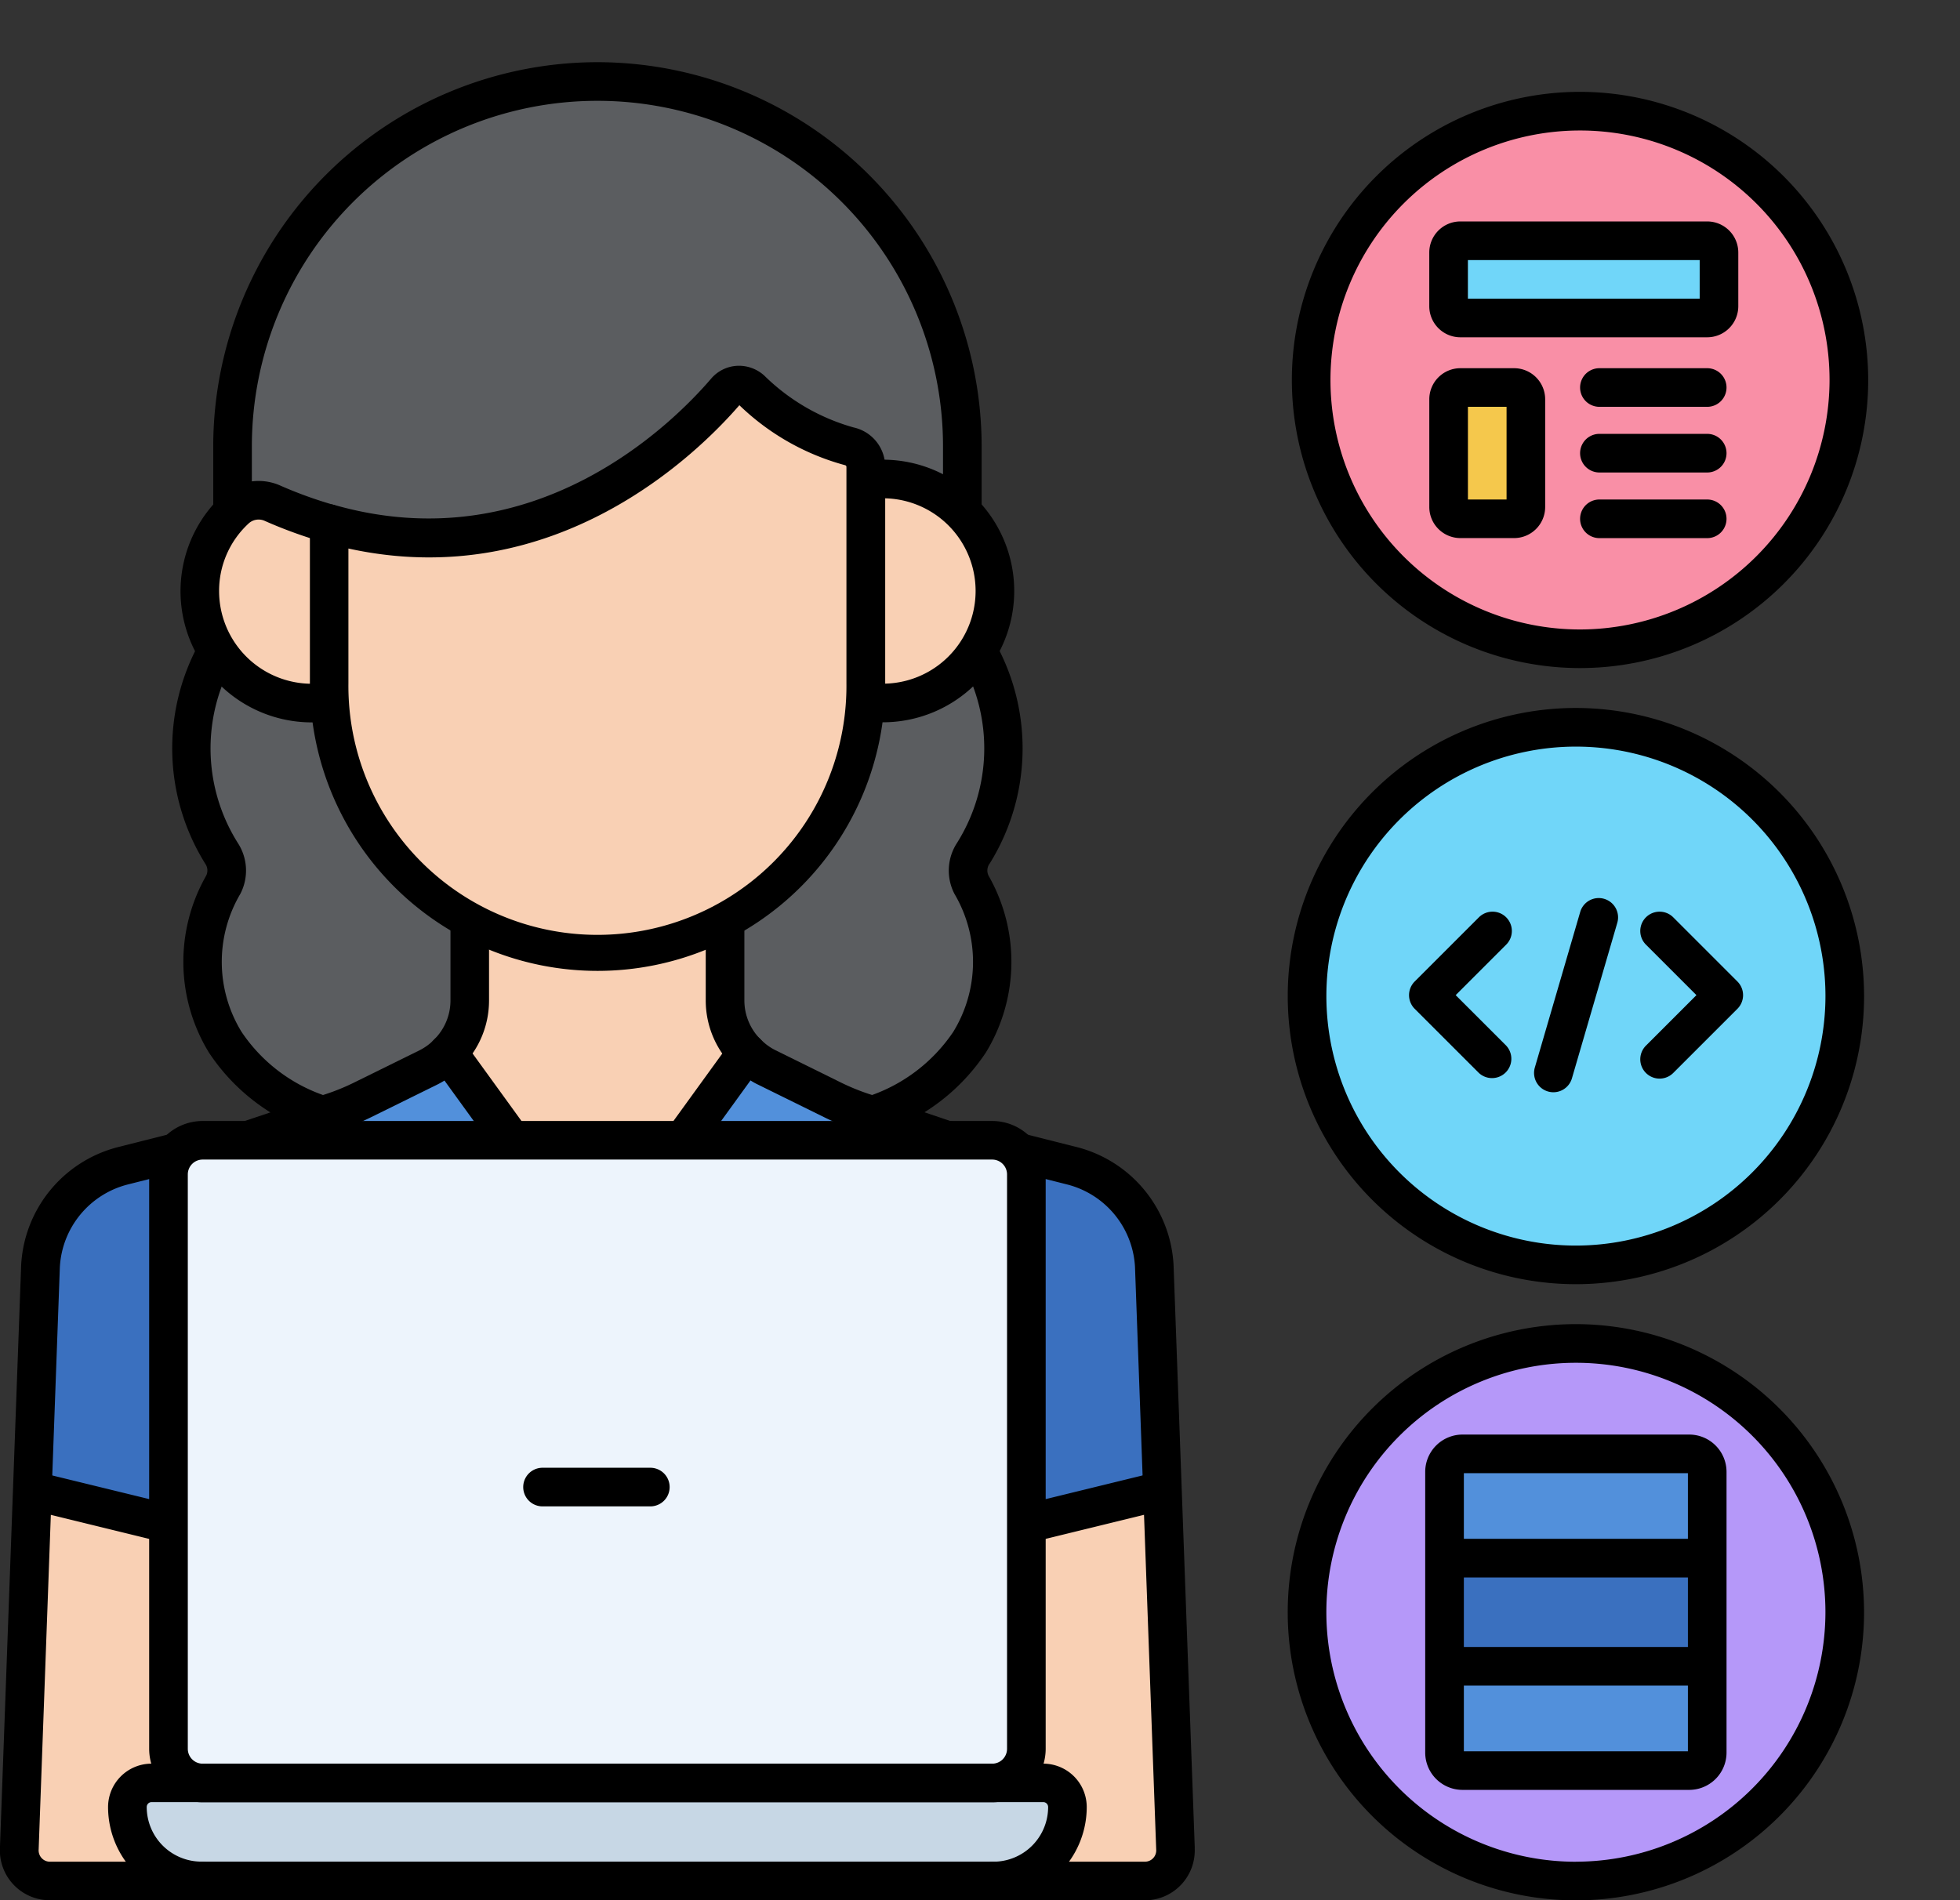 <svg xmlns="http://www.w3.org/2000/svg" width="80.006" height="77.587" viewBox="0 0 80.006 77.587">
  <rect x="0" y="0" width="80.006" height="77.587" fill="#333333" stroke="none"/>
  <g id="Layer_7" transform="translate(-5.967 -3.146)">
    <g id="Grupo_1105905" data-name="Grupo 1105905" transform="translate(4.046)">
      <g id="Grupo_1105775" data-name="Grupo 1105775" transform="translate(50.89 3.146)">
        <g id="Grupo_1105774" data-name="Grupo 1105774">
          <circle id="Elipse_11922" data-name="Elipse 11922" cx="10.975" cy="10.975" r="10.975" transform="translate(0 15.518) rotate(-45)" fill="#f98fa6"/>
        </g>
      </g>
      <g id="Grupo_1105777" data-name="Grupo 1105777" transform="translate(55.273 32.839)">
        <g id="Grupo_1105776" data-name="Grupo 1105776">
          <circle id="Elipse_11923" data-name="Elipse 11923" cx="10.975" cy="10.975" r="10.975" fill="#70d6f9"/>
        </g>
      </g>
      <g id="Grupo_1105779" data-name="Grupo 1105779" transform="translate(55.273 57.994)">
        <g id="Grupo_1105778" data-name="Grupo 1105778">
          <circle id="Elipse_11924" data-name="Elipse 11924" cx="10.975" cy="10.975" r="10.975" fill="#b598f9"/>
        </g>
      </g>
      <g id="Grupo_1105781" data-name="Grupo 1105781" transform="translate(61.051 12.976)">
        <g id="Grupo_1105780" data-name="Grupo 1105780">
          <path id="Trazado_891149" data-name="Trazado 891149" d="M208.195,41.147H198.117a.48.48,0,0,0-.48.48v2.194a.48.48,0,0,0,.48.48h10.078a.48.48,0,0,0,.48-.48V41.627A.48.48,0,0,0,208.195,41.147Z" transform="translate(-197.637 -41.147)" fill="#70d6f9"/>
        </g>
      </g>
      <g id="Grupo_1105783" data-name="Grupo 1105783" transform="translate(61.051 18.968)">
        <g id="Grupo_1105782" data-name="Grupo 1105782">
          <path id="Trazado_891150" data-name="Trazado 891150" d="M200.311,60.147h-2.194a.48.48,0,0,0-.48.48v4.4a.48.48,0,0,0,.48.48h2.194a.48.48,0,0,0,.48-.48v-4.4A.48.48,0,0,0,200.311,60.147Z" transform="translate(-197.637 -60.147)" fill="#f5c84c"/>
        </g>
      </g>
      <g id="Grupo_1105785" data-name="Grupo 1105785" transform="translate(60.887 62.504)">
        <g id="Grupo_1105784" data-name="Grupo 1105784">
          <path id="Trazado_891151" data-name="Trazado 891151" d="M207.1,198.2H197.85a.734.734,0,0,0-.734.734v11.461a.734.734,0,0,0,.734.734H207.1a.734.734,0,0,0,.734-.734V198.933A.734.734,0,0,0,207.1,198.2Z" transform="translate(-197.116 -198.199)" fill="#5290db"/>
        </g>
      </g>
      <g id="Grupo_1105787" data-name="Grupo 1105787" transform="translate(60.887 66.762)">
        <g id="Grupo_1105786" data-name="Grupo 1105786">
          <path id="Trazado_891152" data-name="Trazado 891152" d="M197.116,211.7h10.722v4.415H197.116Z" transform="translate(-197.116 -211.699)" fill="#3a70bf"/>
        </g>
      </g>
      <g id="Grupo_1105790" data-name="Grupo 1105790" transform="translate(54.654 6.896)">
        <g id="Grupo_1105789" data-name="Grupo 1105789">
          <g id="Grupo_1105788" data-name="Grupo 1105788">
            <path id="Trazado_891153" data-name="Trazado 891153" d="M189.115,21.866a11.763,11.763,0,1,0,11.763,11.763,11.777,11.777,0,0,0-11.763-11.763Zm0,21.95A10.186,10.186,0,1,1,199.3,33.629,10.2,10.2,0,0,1,189.115,43.816Z" transform="translate(-177.352 -21.866)"/>
          </g>
        </g>
      </g>
      <g id="Grupo_1105793" data-name="Grupo 1105793" transform="translate(54.485 32.051)">
        <g id="Grupo_1105792" data-name="Grupo 1105792">
          <g id="Grupo_1105791" data-name="Grupo 1105791">
            <path id="Trazado_891154" data-name="Trazado 891154" d="M188.578,101.632A11.763,11.763,0,1,0,200.342,113.4,11.777,11.777,0,0,0,188.578,101.632Zm0,21.95A10.186,10.186,0,1,1,198.765,113.4,10.2,10.2,0,0,1,188.578,123.582Z" transform="translate(-176.815 -101.632)"/>
          </g>
        </g>
      </g>
      <g id="Grupo_1105795" data-name="Grupo 1105795" transform="translate(66.419 20.86)">
        <g id="Grupo_1105794" data-name="Grupo 1105794">
          <path id="Trazado_891155" data-name="Trazado 891155" d="M219.849,66.146h-4.4a.788.788,0,1,0,0,1.577h4.4a.788.788,0,1,0,0-1.577Z" transform="translate(-214.66 -66.146)"/>
        </g>
      </g>
      <g id="Grupo_1105797" data-name="Grupo 1105797" transform="translate(66.419 18.179)">
        <g id="Grupo_1105796" data-name="Grupo 1105796">
          <path id="Trazado_891156" data-name="Trazado 891156" d="M219.849,57.646h-4.4a.788.788,0,1,0,0,1.577h4.4a.788.788,0,1,0,0-1.577Z" transform="translate(-214.66 -57.646)"/>
        </g>
      </g>
      <g id="Grupo_1105799" data-name="Grupo 1105799" transform="translate(66.419 23.54)">
        <g id="Grupo_1105798" data-name="Grupo 1105798">
          <path id="Trazado_891157" data-name="Trazado 891157" d="M219.849,74.646h-4.4a.788.788,0,1,0,0,1.577h4.4a.788.788,0,1,0,0-1.577Z" transform="translate(-214.66 -74.646)"/>
        </g>
      </g>
      <g id="Grupo_1105801" data-name="Grupo 1105801" transform="translate(68.875 40.368)">
        <g id="Grupo_1105800" data-name="Grupo 1105800">
          <path id="Trazado_891158" data-name="Trazado 891158" d="M226.413,130.857l-2.619-2.62a.788.788,0,0,0-1.115,1.115l2.062,2.062-2.062,2.062a.788.788,0,0,0,1.115,1.115l2.619-2.619A.788.788,0,0,0,226.413,130.857Z" transform="translate(-222.447 -128.006)"/>
        </g>
      </g>
      <g id="Grupo_1105803" data-name="Grupo 1105803" transform="translate(59.438 40.368)">
        <g id="Grupo_1105802" data-name="Grupo 1105802">
          <path id="Trazado_891159" data-name="Trazado 891159" d="M194.424,131.414l2.062-2.062a.788.788,0,0,0-1.115-1.115l-2.62,2.62a.789.789,0,0,0,0,1.115l2.62,2.619a.789.789,0,0,0,1.115-1.115Z" transform="translate(-192.521 -128.006)"/>
        </g>
      </g>
      <g id="Grupo_1105805" data-name="Grupo 1105805" transform="translate(64.54 39.812)">
        <g id="Grupo_1105804" data-name="Grupo 1105804">
          <path id="Trazado_891160" data-name="Trazado 891160" d="M211.561,126.275a.787.787,0,0,0-.978.536l-1.852,6.351a.788.788,0,1,0,1.514.442l1.852-6.351A.789.789,0,0,0,211.561,126.275Z" transform="translate(-208.699 -126.243)"/>
        </g>
      </g>
      <g id="Grupo_1105808" data-name="Grupo 1105808" transform="translate(54.485 57.206)">
        <g id="Grupo_1105807" data-name="Grupo 1105807">
          <g id="Grupo_1105806" data-name="Grupo 1105806">
            <path id="Trazado_891161" data-name="Trazado 891161" d="M188.578,181.4a11.763,11.763,0,1,0,11.763,11.763A11.777,11.777,0,0,0,188.578,181.4Zm0,21.95a10.186,10.186,0,1,1,10.186-10.186A10.2,10.2,0,0,1,188.578,203.348Z" transform="translate(-176.815 -181.398)"/>
          </g>
        </g>
      </g>
      <g id="Grupo_1105816" data-name="Grupo 1105816" transform="translate(60.456 65.973)">
        <g id="Grupo_1105815" data-name="Grupo 1105815">
          <path id="Trazado_891165" data-name="Trazado 891165" d="M206.591,209.2H196.538a.788.788,0,0,0,0,1.577h10.052a.788.788,0,0,0,0-1.577Z" transform="translate(-195.75 -209.199)"/>
        </g>
      </g>
      <g id="Grupo_1105818" data-name="Grupo 1105818" transform="translate(60.436 70.388)">
        <g id="Grupo_1105817" data-name="Grupo 1105817">
          <path id="Trazado_891166" data-name="Trazado 891166" d="M206.548,223.2H196.476a.788.788,0,1,0,0,1.577h10.072a.788.788,0,1,0,0-1.577Z" transform="translate(-195.688 -223.199)"/>
        </g>
      </g>
      <g id="Grupo_1105821" data-name="Grupo 1105821" transform="translate(60.263 12.187)">
        <g id="Grupo_1105820" data-name="Grupo 1105820">
          <g id="Grupo_1105819" data-name="Grupo 1105819">
            <path id="Trazado_891167" data-name="Trazado 891167" d="M206.484,38.646H196.406a1.27,1.27,0,0,0-1.268,1.268v2.194a1.27,1.27,0,0,0,1.268,1.268h10.078a1.27,1.27,0,0,0,1.268-1.268V39.914A1.27,1.27,0,0,0,206.484,38.646Zm-.308,3.154h-9.461V40.223h9.461Z" transform="translate(-195.138 -38.646)"/>
          </g>
        </g>
      </g>
      <g id="Grupo_1105824" data-name="Grupo 1105824" transform="translate(60.263 18.179)">
        <g id="Grupo_1105823" data-name="Grupo 1105823">
          <g id="Grupo_1105822" data-name="Grupo 1105822">
            <path id="Trazado_891168" data-name="Trazado 891168" d="M198.6,57.646h-2.194a1.27,1.27,0,0,0-1.268,1.268v4.4a1.27,1.27,0,0,0,1.268,1.268H198.6a1.27,1.27,0,0,0,1.268-1.268v-4.4A1.27,1.27,0,0,0,198.6,57.646Zm-.308,5.361h-1.577V59.223h1.577Z" transform="translate(-195.137 -57.646)"/>
          </g>
        </g>
      </g>
      <g id="Grupo_1105827" data-name="Grupo 1105827" transform="translate(60.098 61.716)">
        <g id="Grupo_1105826" data-name="Grupo 1105826">
          <g id="Grupo_1105825" data-name="Grupo 1105825">
            <path id="Trazado_891169" data-name="Trazado 891169" d="M205.392,195.7h-9.254a1.524,1.524,0,0,0-1.523,1.523v11.461a1.524,1.524,0,0,0,1.523,1.523h9.254a1.524,1.524,0,0,0,1.523-1.523V197.222A1.524,1.524,0,0,0,205.392,195.7Zm-.054,12.93h-9.145V197.276h9.145Z" transform="translate(-194.616 -195.699)"/>
          </g>
        </g>
      </g>
      <g id="Grupo_1105829" data-name="Grupo 1105829" transform="translate(42.422 50.187)">
        <g id="Grupo_1105828" data-name="Grupo 1105828">
          <path id="Trazado_891170" data-name="Trazado 891170" d="M145.182,163.8a4.492,4.492,0,0,0-3.388-4.106l-2.177-.55a1.382,1.382,0,0,1,.344.908V183.5a1.4,1.4,0,0,1-1.395,1.395h2.086a.985.985,0,0,1,.985.985,3.019,3.019,0,0,1-3.019,3.019H144.8a1.249,1.249,0,0,0,1.247-1.318Z" transform="translate(-138.566 -159.14)" fill="#3a70bf"/>
        </g>
      </g>
      <g id="Grupo_1105831" data-name="Grupo 1105831" transform="translate(2.71 50.187)">
        <g id="Grupo_1105830" data-name="Grupo 1105830">
          <path id="Trazado_891171" data-name="Trazado 891171" d="M17.051,185.879a.985.985,0,0,1,.985-.985h2.086a1.4,1.4,0,0,1-1.395-1.395V160.049a1.382,1.382,0,0,1,.344-.908l-2.177.55a4.491,4.491,0,0,0-3.388,4.106l-.865,23.784a1.248,1.248,0,0,0,1.247,1.318H20.07A3.019,3.019,0,0,1,17.051,185.879Z" transform="translate(-12.639 -159.141)" fill="#3a70bf"/>
        </g>
      </g>
      <g id="Grupo_1105833" data-name="Grupo 1105833" transform="translate(8.798 49.7)">
        <g id="Grupo_1105832" data-name="Grupo 1105832">
          <path id="Trazado_891172" data-name="Trazado 891172" d="M65.568,157.6H33.339a1.4,1.4,0,0,0-1.395,1.395v23.451a1.4,1.4,0,0,0,1.395,1.395H65.568a1.4,1.4,0,0,0,1.395-1.395V158.993A1.4,1.4,0,0,0,65.568,157.6Z" transform="translate(-31.944 -157.598)" fill="#edf4fc"/>
        </g>
      </g>
      <g id="Grupo_1105835" data-name="Grupo 1105835" transform="translate(7.121 75.941)">
        <g id="Grupo_1105834" data-name="Grupo 1105834" transform="translate(0)">
          <path id="Trazado_891173" data-name="Trazado 891173" d="M64.015,240.807h-36.4a.985.985,0,0,0-.985.985,3.019,3.019,0,0,0,3.019,3.019H61.981A3.019,3.019,0,0,0,65,241.792.984.984,0,0,0,64.015,240.807Z" transform="translate(-26.628 -240.807)" fill="#c7d7e5"/>
        </g>
      </g>
      <g id="Grupo_1105837" data-name="Grupo 1105837" transform="translate(37.232 22.701)">
        <g id="Grupo_1105836" data-name="Grupo 1105836">
          <path id="Trazado_891174" data-name="Trazado 891174" d="M122.84,71.985a4.57,4.57,0,0,0-.7.056v8.292c0,.247-.011.491-.028.734a4.571,4.571,0,1,0,.731-9.082Z" transform="translate(-122.109 -71.985)" fill="#f9d0b4"/>
        </g>
      </g>
      <g id="Grupo_1105839" data-name="Grupo 1105839" transform="translate(15.354 18.872)">
        <g id="Grupo_1105838" data-name="Grupo 1105838">
          <path id="Trazado_891175" data-name="Trazado 891175" d="M73.966,62.337a9.075,9.075,0,0,1-4-2.3.727.727,0,0,0-1.044.059c-1.668,1.947-7.583,7.854-16.192,5.4V72.02a10.953,10.953,0,0,0,21.906,0V63.171a.86.86,0,0,0-.674-.834Z" transform="translate(-52.734 -59.844)" fill="#f9d0b4"/>
        </g>
      </g>
      <g id="Grupo_1105841" data-name="Grupo 1105841" transform="translate(10.078 23.567)">
        <g id="Grupo_1105840" data-name="Grupo 1105840">
          <path id="Trazado_891176" data-name="Trazado 891176" d="M41.28,82.211V75.688a17.807,17.807,0,0,1-2.317-.841,1.393,1.393,0,0,0-1.515.26,4.559,4.559,0,0,0,3.859,7.839C41.291,82.7,41.28,82.458,41.28,82.211Z" transform="translate(-36.004 -74.729)" fill="#f9d0b4"/>
        </g>
      </g>
      <g id="Grupo_1105843" data-name="Grupo 1105843" transform="translate(11.413 6.473)">
        <g id="Grupo_1105842" data-name="Grupo 1105842">
          <path id="Trazado_891177" data-name="Trazado 891177" d="M55.131,20.526A14.938,14.938,0,0,0,40.237,35.42v2.692c.037-.038.071-.078.11-.114a1.393,1.393,0,0,1,1.515-.26,17.852,17.852,0,0,0,2.317.841c8.608,2.452,14.524-3.455,16.192-5.4a.727.727,0,0,1,1.044-.059,9.073,9.073,0,0,0,4,2.3.859.859,0,0,1,.674.834v.557A4.553,4.553,0,0,1,70.025,38.1V35.42A14.937,14.937,0,0,0,55.131,20.526Z" transform="translate(-40.237 -20.526)" fill="#5b5d60"/>
        </g>
      </g>
      <g id="Grupo_1105845" data-name="Grupo 1105845" transform="translate(31.517 29.708)">
        <g id="Grupo_1105844" data-name="Grupo 1105844">
          <path id="Trazado_891178" data-name="Trazado 891178" d="M114.117,102.481A8.1,8.1,0,0,0,114.3,94.2a4.517,4.517,0,0,1-4.6,2.076,10.991,10.991,0,0,1-5.716,8.891v3.322a3.04,3.04,0,0,0,1.452,2.587c.358.221-.1-.038,2.955,1.479a10.537,10.537,0,0,0,1.371.548c.083.026.167.049.25.072a7.585,7.585,0,0,0,3.955-2.985,6.268,6.268,0,0,0,.082-6.425A1.271,1.271,0,0,1,114.117,102.481Z" transform="translate(-103.985 -94.202)" fill="#5b5d60"/>
        </g>
      </g>
      <g id="Grupo_1105847" data-name="Grupo 1105847" transform="translate(9.725 29.707)">
        <g id="Grupo_1105846" data-name="Grupo 1105846" transform="translate(0)">
          <path id="Trazado_891179" data-name="Trazado 891179" d="M40.541,96.277a4.517,4.517,0,0,1-4.6-2.076,8.1,8.1,0,0,0,.181,8.279,1.27,1.27,0,0,1,.068,1.286,6.268,6.268,0,0,0,.082,6.425,7.585,7.585,0,0,0,3.955,2.985c.084-.024.167-.046.25-.072a10.51,10.51,0,0,0,1.371-.548c3.249-1.616,2.623-1.275,2.955-1.479a3.041,3.041,0,0,0,1.452-2.587v-3.322a10.99,10.99,0,0,1-5.716-8.891Z" transform="translate(-34.884 -94.201)" fill="#5b5d60"/>
        </g>
      </g>
      <g id="Grupo_1105849" data-name="Grupo 1105849" transform="translate(2.709 63.997)">
        <g id="Grupo_1105848" data-name="Grupo 1105848">
          <path id="Trazado_891180" data-name="Trazado 891180" d="M17.05,215.862a.985.985,0,0,1,.985-.985h2.086a1.4,1.4,0,0,1-1.395-1.395v-9.19l-5.554-1.359-.532,14.628a1.248,1.248,0,0,0,1.247,1.318h6.182a3.018,3.018,0,0,1-3.019-3.018Z" transform="translate(-12.638 -202.934)" fill="#f9d0b4"/>
        </g>
      </g>
      <g id="Grupo_1105851" data-name="Grupo 1105851" transform="translate(42.422 63.998)">
        <g id="Grupo_1105850" data-name="Grupo 1105850">
          <path id="Trazado_891181" data-name="Trazado 891181" d="M145.514,202.935l-5.554,1.359v9.19a1.4,1.4,0,0,1-1.395,1.395h2.086a.985.985,0,0,1,.985.985,3.019,3.019,0,0,1-3.019,3.019H144.8a1.249,1.249,0,0,0,1.247-1.318Z" transform="translate(-138.565 -202.935)" fill="#f9d0b4"/>
        </g>
      </g>
      <g id="Grupo_1105853" data-name="Grupo 1105853" transform="translate(12.04 46.129)">
        <g id="Grupo_1105852" data-name="Grupo 1105852">
          <path id="Trazado_891182" data-name="Trazado 891182" d="M50.4,146.273a3.027,3.027,0,0,1-.818.6l-2.708,1.335a9.557,9.557,0,0,1-1.7.641l-2.955,1H52.988Z" transform="translate(-42.225 -146.273)" fill="#5290db"/>
        </g>
      </g>
      <g id="Grupo_1105855" data-name="Grupo 1105855" transform="translate(29.812 46.129)">
        <g id="Grupo_1105854" data-name="Grupo 1105854">
          <path id="Trazado_891183" data-name="Trazado 891183" d="M106.386,148.848a9.574,9.574,0,0,1-1.7-.641l-2.708-1.335a3.027,3.027,0,0,1-.818-.6l-2.586,3.571h10.763Z" transform="translate(-98.578 -146.273)" fill="#5290db"/>
        </g>
      </g>
      <g id="Grupo_1105857" data-name="Grupo 1105857" transform="translate(20.217 40.675)">
        <g id="Grupo_1105856" data-name="Grupo 1105856">
          <path id="Trazado_891184" data-name="Trazado 891184" d="M79.453,132.3v-3.322a10.89,10.89,0,0,1-10.42,0V132.3a3.038,3.038,0,0,1-.881,2.132L70.739,138h7.009l2.586-3.571a3.039,3.039,0,0,1-.881-2.132Z" transform="translate(-68.153 -128.979)" fill="#f9d0b4"/>
        </g>
      </g>
      <g id="Grupo_1105859" data-name="Grupo 1105859" transform="translate(41.686 49.429)">
        <g id="Grupo_1105858" data-name="Grupo 1105858">
          <path id="Trazado_891185" data-name="Trazado 891185" d="M145.237,185.907l-.866-23.8a5.256,5.256,0,0,0-3.982-4.826l-2.055-.519a.788.788,0,1,0-.386,1.529l2.056.519a3.682,3.682,0,0,1,2.793,3.37l.866,23.8a.461.461,0,0,1-.459.486H137.02a.788.788,0,0,0,0,1.577H143.2a2.037,2.037,0,0,0,2.034-2.135Z" transform="translate(-136.232 -156.739)"/>
        </g>
      </g>
      <g id="Grupo_1105861" data-name="Grupo 1105861" transform="translate(1.921 49.42)">
        <g id="Grupo_1105860" data-name="Grupo 1105860">
          <path id="Trazado_891186" data-name="Trazado 891186" d="M18.357,186.445H12.174a.456.456,0,0,1-.334-.144.468.468,0,0,1-.125-.357l.865-23.769a3.687,3.687,0,0,1,2.794-3.385l2.091-.528a.788.788,0,1,0-.386-1.529l-2.091.528A5.261,5.261,0,0,0,11,162.1l-.865,23.769a2.037,2.037,0,0,0,2.034,2.15h6.182a.788.788,0,1,0,0-1.576Z" transform="translate(-10.137 -156.709)"/>
        </g>
      </g>
      <g id="Grupo_1105869" data-name="Grupo 1105869" transform="translate(23.277 63.072)">
        <g id="Grupo_1105868" data-name="Grupo 1105868">
          <path id="Trazado_891188" data-name="Trazado 891188" d="M83.046,200h-4.4a.788.788,0,1,0,0,1.577h4.4a.788.788,0,0,0,0-1.577Z" transform="translate(-77.856 -200)"/>
        </g>
      </g>
      <g id="Grupo_1105872" data-name="Grupo 1105872" transform="translate(8.01 48.912)">
        <g id="Grupo_1105871" data-name="Grupo 1105871">
          <g id="Grupo_1105870" data-name="Grupo 1105870">
            <path id="Trazado_891189" data-name="Trazado 891189" d="M63.856,155.1H31.627a2.186,2.186,0,0,0-2.183,2.183v23.451a2.186,2.186,0,0,0,2.183,2.183H63.856a2.186,2.186,0,0,0,2.183-2.183V157.281A2.186,2.186,0,0,0,63.856,155.1Zm.606,25.634a.607.607,0,0,1-.606.606H31.627a.607.607,0,0,1-.606-.606V157.281a.607.607,0,0,1,.606-.606H63.856a.607.607,0,0,1,.606.606Z" transform="translate(-29.444 -155.098)"/>
          </g>
        </g>
      </g>
      <g id="Grupo_1105875" data-name="Grupo 1105875" transform="translate(6.333 75.153)">
        <g id="Grupo_1105874" data-name="Grupo 1105874">
          <g id="Grupo_1105873" data-name="Grupo 1105873">
            <path id="Trazado_891190" data-name="Trazado 891190" d="M62.3,238.307H25.9a1.775,1.775,0,0,0-1.773,1.773,3.812,3.812,0,0,0,3.807,3.807H60.269a3.812,3.812,0,0,0,3.807-3.807A1.774,1.774,0,0,0,62.3,238.307Zm-2.034,4H27.935a2.233,2.233,0,0,1-2.23-2.23.2.2,0,0,1,.2-.2H62.3a.2.2,0,0,1,.2.2A2.233,2.233,0,0,1,60.269,242.31Z" transform="translate(-24.128 -238.307)"/>
          </g>
        </g>
      </g>
      <g id="Grupo_1105881" data-name="Grupo 1105881" transform="translate(36.734 21.913)">
        <g id="Grupo_1105880" data-name="Grupo 1105880">
          <path id="Trazado_891193" data-name="Trazado 891193" d="M121.758,69.485c-.163,0-.33.008-.5.024a.788.788,0,0,0,.15,1.57q.171-.017.347-.017a3.784,3.784,0,0,1,0,7.569,3.323,3.323,0,0,1-.357-.02.788.788,0,0,0-.168,1.568,4.9,4.9,0,0,0,.525.029,5.361,5.361,0,1,0,0-10.722Z" transform="translate(-120.529 -69.485)"/>
        </g>
      </g>
      <g id="Grupo_1105884" data-name="Grupo 1105884" transform="translate(14.566 18.084)">
        <g id="Grupo_1105883" data-name="Grupo 1105883">
          <g id="Grupo_1105882" data-name="Grupo 1105882">
            <path id="Trazado_891194" data-name="Trazado 891194" d="M72.432,59.857a8.442,8.442,0,0,1-3.645-2.116,1.537,1.537,0,0,0-1.121-.4,1.5,1.5,0,0,0-1.051.524c-1.541,1.8-7.2,7.485-15.377,5.157a.788.788,0,0,0-1,.758v6.523a11.741,11.741,0,1,0,23.483,0V61.459A1.642,1.642,0,0,0,72.432,59.857Zm-.293,10.451a10.165,10.165,0,1,1-20.329,0V64.8c8.458,1.854,14.27-3.9,15.959-5.851a9.925,9.925,0,0,0,4.307,2.447.074.074,0,0,1,.063.066Z" transform="translate(-50.233 -57.343)"/>
          </g>
        </g>
      </g>
      <g id="Grupo_1105886" data-name="Grupo 1105886" transform="translate(9.29 22.778)">
        <g id="Grupo_1105885" data-name="Grupo 1105885" transform="translate(0)">
          <path id="Trazado_891195" data-name="Trazado 891195" d="M39.784,73.218a17.132,17.132,0,0,1-2.214-.8,2.178,2.178,0,0,0-2.372.406,5.357,5.357,0,0,0,3.668,9.266c.149,0,.3-.007.442-.021a.788.788,0,0,0-.145-1.57c-.1.009-.2.014-.3.014a3.789,3.789,0,0,1-3.785-3.785,3.739,3.739,0,0,1,1.2-2.754.6.6,0,0,1,.657-.114,18.725,18.725,0,0,0,2.419.878.789.789,0,0,0,.432-1.517Z" transform="translate(-33.504 -72.228)"/>
        </g>
      </g>
      <g id="Grupo_1105888" data-name="Grupo 1105888" transform="translate(10.625 5.685)">
        <g id="Grupo_1105887" data-name="Grupo 1105887">
          <path id="Trazado_891196" data-name="Trazado 891196" d="M53.42,18.026A15.7,15.7,0,0,0,37.737,33.709v2.626a.788.788,0,1,0,1.577,0V33.709a14.106,14.106,0,1,1,28.212,0V36.23a.788.788,0,1,0,1.577,0V33.709A15.7,15.7,0,0,0,53.42,18.026Z" transform="translate(-37.737 -18.026)"/>
        </g>
      </g>
      <g id="Grupo_1105890" data-name="Grupo 1105890" transform="translate(36.878 29.039)">
        <g id="Grupo_1105889" data-name="Grupo 1105889">
          <path id="Trazado_891197" data-name="Trazado 891197" d="M126.421,101.453a8.9,8.9,0,0,0,.283-8.934.788.788,0,0,0-1.413.7,7.252,7.252,0,0,1-.2,7.386,2.066,2.066,0,0,0-.1,2.082,5.463,5.463,0,0,1-.053,5.631,6.747,6.747,0,0,1-3.446,2.623.788.788,0,1,0,.559,1.474,8.277,8.277,0,0,0,4.22-3.256,7.1,7.1,0,0,0,.11-7.218.481.481,0,0,1,.038-.489Z" transform="translate(-120.985 -92.08)"/>
        </g>
      </g>
      <g id="Grupo_1105892" data-name="Grupo 1105892" transform="translate(8.942 29.052)">
        <g id="Grupo_1105891" data-name="Grupo 1105891">
          <path id="Trazado_891198" data-name="Trazado 891198" d="M38.572,110.928a6.686,6.686,0,0,1-3.331-2.579,5.464,5.464,0,0,1-.053-5.632,2.065,2.065,0,0,0-.1-2.082,7.249,7.249,0,0,1-.206-7.373.788.788,0,0,0-1.414-.7,8.9,8.9,0,0,0,.29,8.919.481.481,0,0,1,.038.489,7.1,7.1,0,0,0,.11,7.219A8.22,8.22,0,0,0,38,112.4a.788.788,0,0,0,.577-1.468Z" transform="translate(-32.401 -92.124)"/>
        </g>
      </g>
      <g id="Grupo_1105894" data-name="Grupo 1105894" transform="translate(2.636 63.253)">
        <g id="Grupo_1105893" data-name="Grupo 1105893">
          <path id="Trazado_891199" data-name="Trazado 891199" d="M18.551,201.862,13.382,200.6a.788.788,0,1,0-.375,1.531l5.169,1.265a.788.788,0,0,0,.375-1.531Z" transform="translate(-12.406 -200.575)"/>
        </g>
      </g>
      <g id="Grupo_1105896" data-name="Grupo 1105896" transform="translate(43.222 63.27)">
        <g id="Grupo_1105895" data-name="Grupo 1105895">
          <path id="Trazado_891200" data-name="Trazado 891200" d="M147.767,201.23a.788.788,0,0,0-.953-.578l-5.11,1.25a.788.788,0,1,0,.375,1.531l5.11-1.25a.788.788,0,0,0,.578-.953Z" transform="translate(-141.103 -200.628)"/>
        </g>
      </g>
      <g id="Grupo_1105898" data-name="Grupo 1105898" transform="translate(11.341 45.341)">
        <g id="Grupo_1105897" data-name="Grupo 1105897">
          <path id="Trazado_891201" data-name="Trazado 891201" d="M51.956,147.46,49.522,144.1a.788.788,0,0,0-1.2-.09,2.247,2.247,0,0,1-.6.445l-2.708,1.335a8.835,8.835,0,0,1-1.556.588l-.043.013-2.866.966a.789.789,0,0,0,.5,1.495l2.845-.959a10.394,10.394,0,0,0,1.813-.688l2.708-1.335a3.588,3.588,0,0,0,.315-.175l1.95,2.693a.789.789,0,1,0,1.277-.925Z" transform="translate(-40.007 -143.773)"/>
        </g>
      </g>
      <g id="Grupo_1105900" data-name="Grupo 1105900" transform="translate(29.082 45.34)">
        <g id="Grupo_1105899" data-name="Grupo 1105899">
          <path id="Trazado_891202" data-name="Trazado 891202" d="M107.946,147.364l-2.892-.975-.043-.013a8.832,8.832,0,0,1-1.556-.588l-2.708-1.336a2.245,2.245,0,0,1-.6-.445.788.788,0,0,0-1.2.091l-2.527,3.49a.788.788,0,1,0,1.277.925l2.043-2.822q.154.1.315.175l2.708,1.335a10.354,10.354,0,0,0,1.813.688l2.871.968a.788.788,0,1,0,.5-1.494Z" transform="translate(-96.266 -143.773)"/>
        </g>
      </g>
      <g id="Grupo_1105902" data-name="Grupo 1105902" transform="translate(19.428 40.071)">
        <g id="Grupo_1105901" data-name="Grupo 1105901">
          <path id="Trazado_891203" data-name="Trazado 891203" d="M67.322,127.063a.788.788,0,0,0-.788.788v3.138a2.242,2.242,0,0,1-.654,1.579A.788.788,0,1,0,67,133.674a3.809,3.809,0,0,0,1.108-2.685v-3.138A.788.788,0,0,0,67.322,127.063Z" transform="translate(-65.653 -127.063)"/>
        </g>
      </g>
      <g id="Grupo_1105904" data-name="Grupo 1105904" transform="translate(30.729 40.09)">
        <g id="Grupo_1105903" data-name="Grupo 1105903">
          <path id="Trazado_891204" data-name="Trazado 891204" d="M103.717,132.61a2.242,2.242,0,0,1-.654-1.579v-3.118a.788.788,0,1,0-1.577,0v3.118a3.809,3.809,0,0,0,1.107,2.685.788.788,0,1,0,1.124-1.106Z" transform="translate(-101.486 -127.125)"/>
        </g>
      </g>
    </g>
  </g>
</svg>
